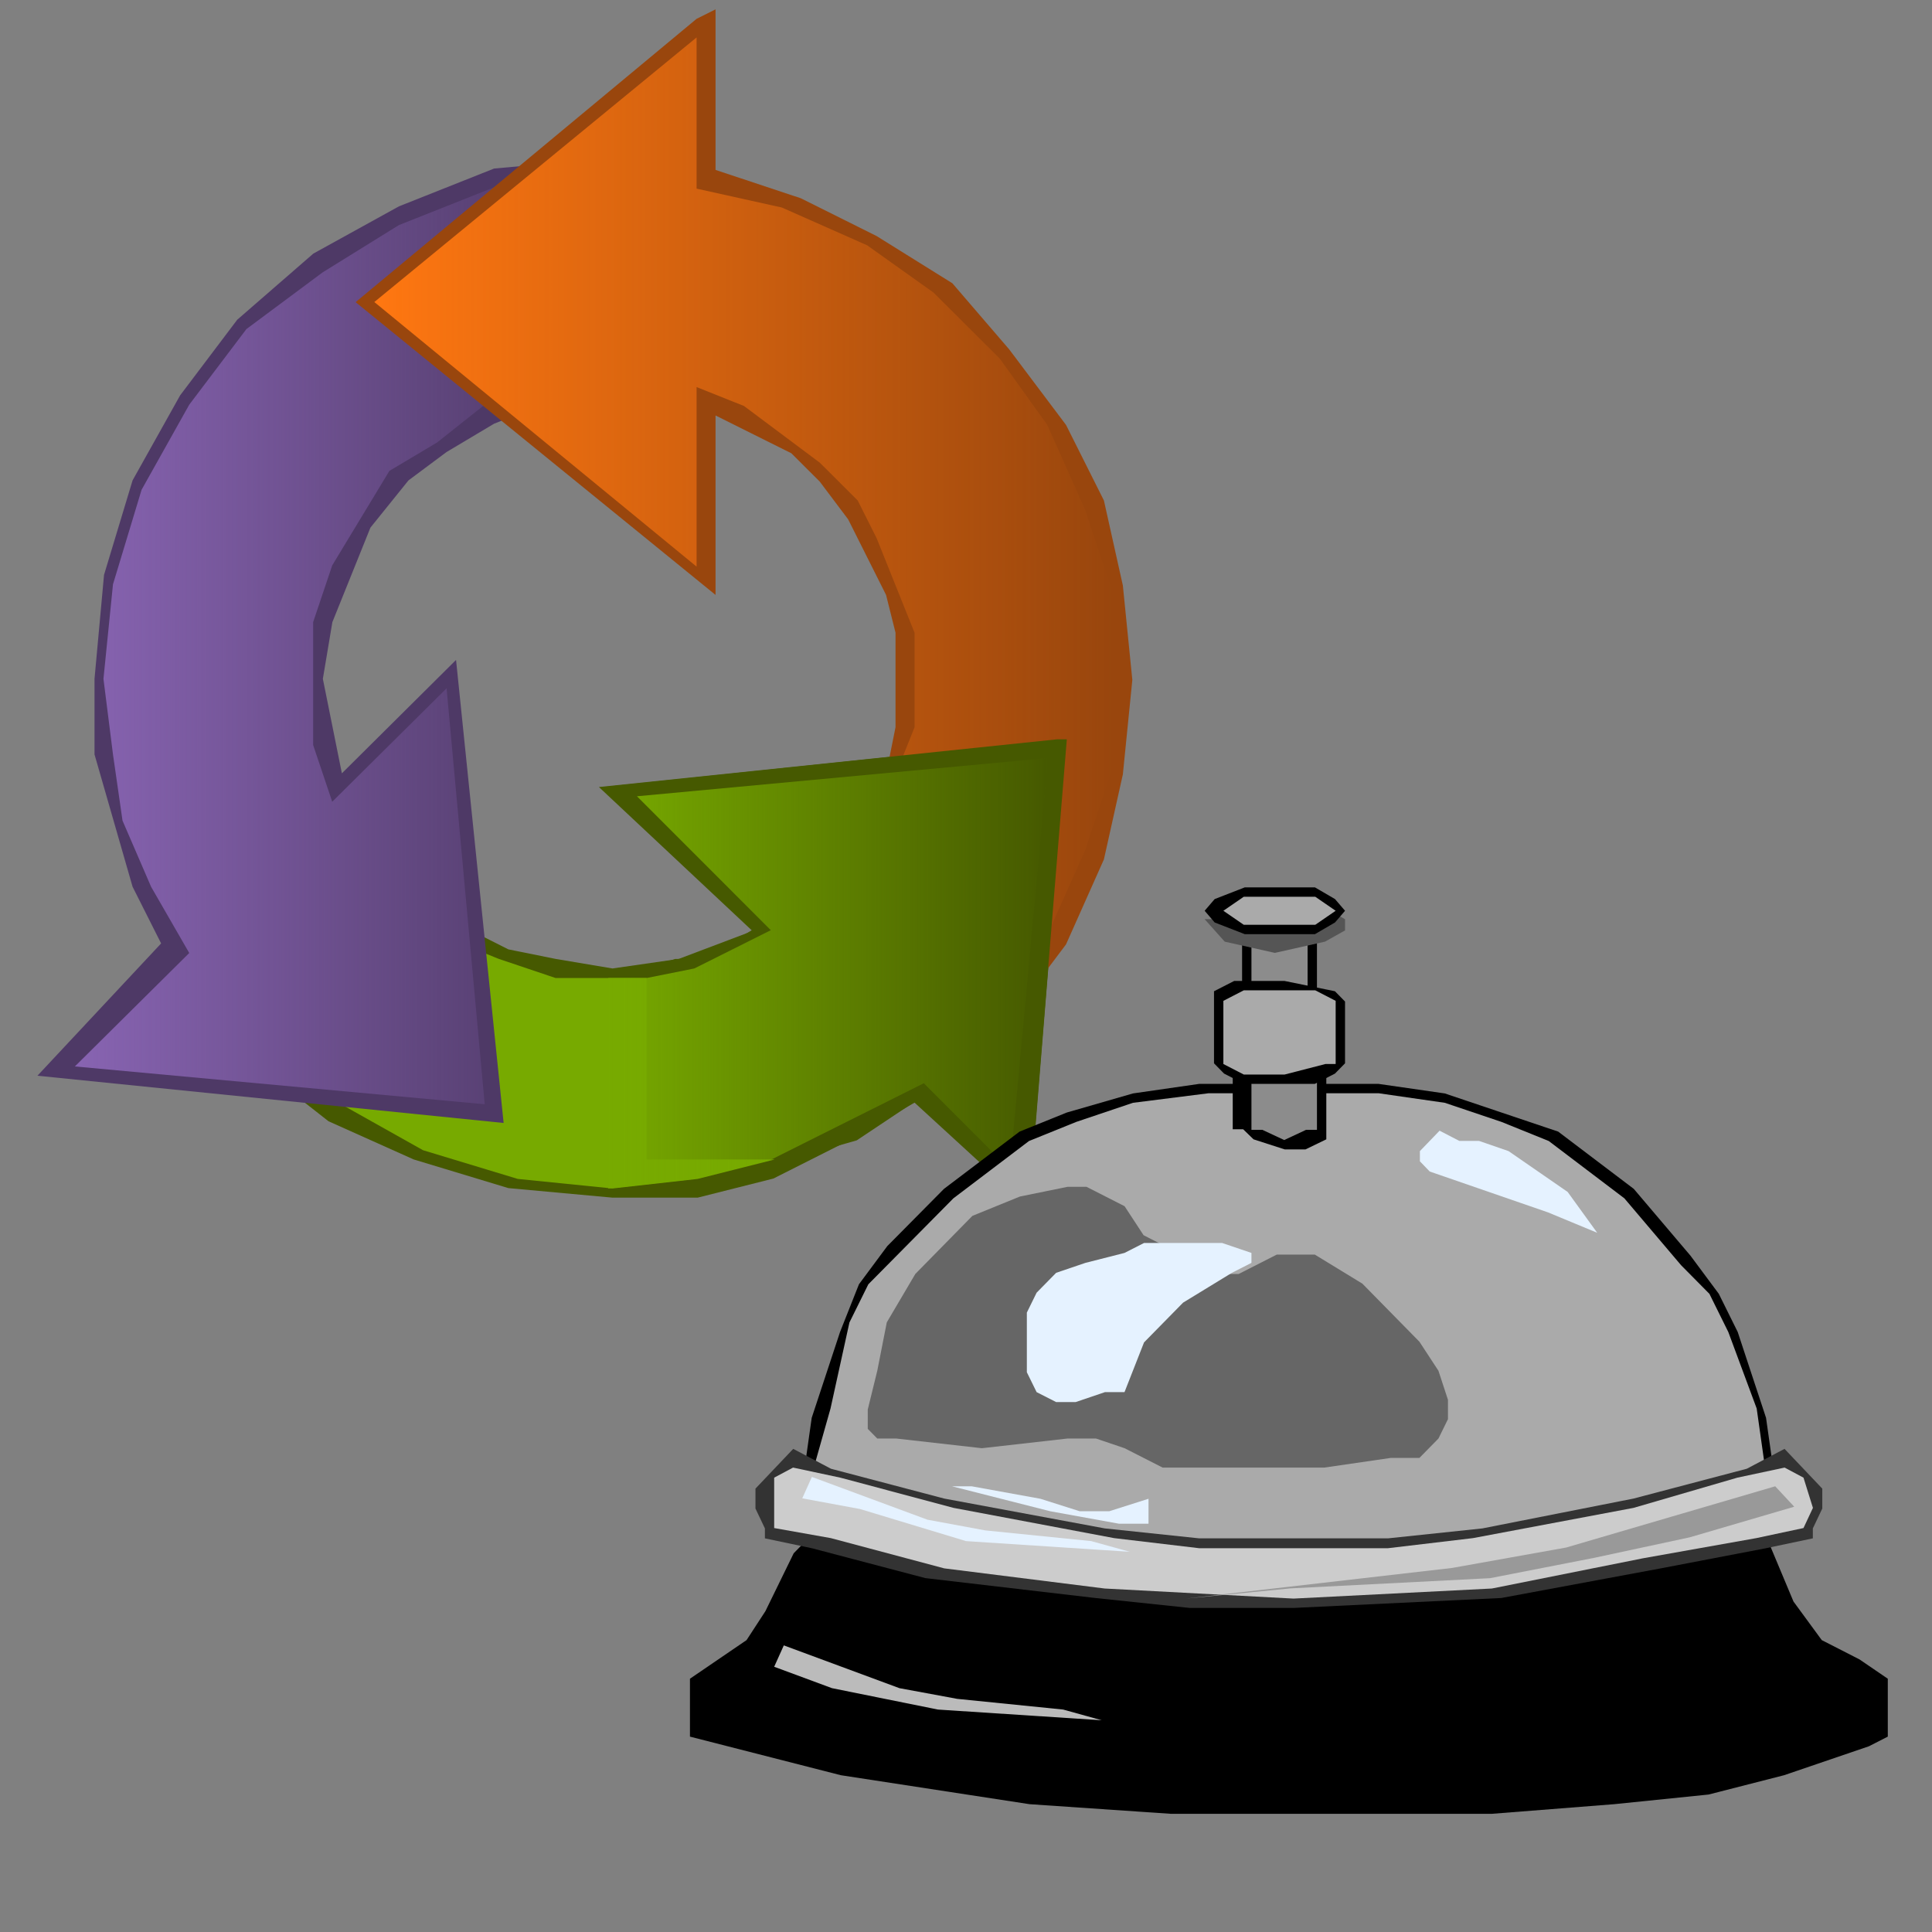 <?xml version="1.0" encoding="UTF-8" standalone="no"?>

<svg
 xmlns:dc="http://purl.org/dc/elements/1.1/"
   xmlns:cc="http://creativecommons.org/ns#"
   xmlns:rdf="http://www.w3.org/1999/02/22-rdf-syntax-ns#"
   xmlns:svg="http://www.w3.org/2000/svg"
   xmlns="http://www.w3.org/2000/svg"
   xmlns:xlink="http://www.w3.org/1999/xlink"
   xmlns:sodipodi="http://sodipodi.sourceforge.net/DTD/sodipodi-0.dtd"
   xmlns:inkscape="http://www.inkscape.org/namespaces/inkscape"
   id="svg2"
   version="1.1"
   inkscape:version="0.47 r22583"
   width="100"
   height="100"
   sodipodi:docname="process_service.svg">
  <rect width="100%" height="100%" fill="#808080" stroke="none"/>
  <defs
     id="defs74">
    <linearGradient
       inkscape:collect="always"
       id="linearGradient3672">
      <stop
         style="stop-color:#ff7711;stop-opacity:1;"
         offset="0"
         id="stop3674" />
      <stop
         style="stop-color:#ff7711;stop-opacity:0;"
         offset="1"
         id="stop3676" />
    </linearGradient>
    <linearGradient
       inkscape:collect="always"
       id="linearGradient3664">
      <stop
         style="stop-color:#8864b2;stop-opacity:1;"
         offset="0"
         id="stop3666" />
      <stop
         style="stop-color:#8864b2;stop-opacity:0;"
         offset="1"
         id="stop3668" />
    </linearGradient>
    <linearGradient
       inkscape:collect="always"
       id="linearGradient3656">
      <stop
         style="stop-color:#77aa00;stop-opacity:1;"
         offset="0"
         id="stop3658" />
      <stop
         style="stop-color:#77aa00;stop-opacity:0;"
         offset="1"
         id="stop3660" />
    </linearGradient>
    <inkscape:perspective
       sodipodi:type="inkscape:persp3d"
       inkscape:vp_x="0 : 0.5 : 1"
       inkscape:vp_y="0 : 1000 : 0"
       inkscape:vp_z="1 : 0.5 : 1"
       inkscape:persp3d-origin="0.5 : 0.33333333 : 1"
       id="perspective78" />
    <linearGradient
       inkscape:collect="always"
       xlink:href="#linearGradient3656"
       id="linearGradient3662"
       x1="507.812"
       y1="812.5"
       x2="875"
       y2="812.5"
       gradientUnits="userSpaceOnUse" />
    <linearGradient
       inkscape:collect="always"
       xlink:href="#linearGradient3664"
       id="linearGradient3670"
       x1="62.5"
       y1="535.157"
       x2="492.188"
       y2="535.157"
       gradientUnits="userSpaceOnUse" />
    <linearGradient
       inkscape:collect="always"
       xlink:href="#linearGradient3672"
       id="linearGradient3678"
       x1="312.5"
       y1="433.594"
       x2="929.688"
       y2="433.594"
       gradientUnits="userSpaceOnUse" />
  </defs>
  <sodipodi:namedview
     pagecolor="#ffffff"
     bordercolor="#666666"
     borderopacity="1"
     objecttolerance="10"
     gridtolerance="10"
     guidetolerance="10"
     inkscape:pageopacity="0"
     inkscape:pageshadow="2"
     inkscape:window-width="1680"
     inkscape:window-height="994"
     id="namedview72"
     showgrid="false"
     inkscape:zoom="7.49"
     inkscape:cx="50"
     inkscape:cy="50"
     inkscape:window-x="-4"
     inkscape:window-y="-4"
     inkscape:window-maximized="1"
     inkscape:current-layer="svg2" />
  <polygon
     points="1007.81,0 1007.81,1007.81 1007.81,1007.81 0,1007.81 0,0 "
     style="fill:#ffffff;fill-opacity:0;stroke:none"
     id="polygon4"
     transform="matrix(0.062,0,0,0.062,0,-5.859375e-5)" />
  <polygon
     points="0,1000 7.812,1007.81 7.812,1007.81 "
     style="fill:#555555;fill-opacity:1;stroke:none"
     id="polygon6"
     transform="matrix(0.062,0,0,0.062,0,-5.859375e-5)" />
  <polyline
     points="7.812 1007.81 0 1000"
     style="stroke:none"
     id="polyline8"
     transform="matrix(0.062,0,0,0.062,0,-5.859375e-5)" />
  <polygon
     points="274.246,936.065 345.366,967.953 424.39,991.869 511.314,999.841 582.436,999.841 645.654,983.897 708.872,952.009 764.188,920.122 859.016,1007.81 890.625,617.188 890.625,617.188 882.723,617.188 503.413,657.047 629.849,776.627 566.631,800.542 511.314,808.515 463.902,800.542 424.39,792.57 376.976,768.655 345.366,736.767 337.465,736.767 203.125,872.29 203.125,880.262 "
     style="fill:#465900;fill-opacity:1;stroke:none"
     id="polygon10"
     transform="matrix(0.062,0,0,0.062,0,-5.859375e-5)" />
  <polygon
     points="432.229,984.201 511.294,992.187 582.455,984.201 645.708,968.229 708.96,936.284 772.213,904.34 843.374,976.215 875,632.812 535.015,664.756 535.015,664.756 645.708,776.563 614.081,792.534 582.455,808.507 542.921,816.493 511.294,816.493 463.856,816.493 416.415,800.521 376.882,784.548 337.35,752.604 218.75,872.396 282.003,920.312 353.162,960.243 "
     style="fill:#77aa00;fill-opacity:1;stroke:none"
     id="polygon12"
     transform="matrix(0.062,0,0,0.062,0,-5.859375e-5)" />
  <polygon
     points="31.25,898.055 420.442,937.5 380.729,550.934 372.787,558.824 285.416,645.604 277.474,606.158 269.531,566.713 277.474,519.378 293.359,479.932 309.245,440.487 341.016,401.042 372.787,377.374 412.5,353.707 452.213,337.929 499.87,330.04 507.812,330.04 507.812,132.812 499.87,132.812 499.87,132.812 412.5,140.702 333.073,172.258 261.588,211.704 198.046,266.927 150.391,330.04 110.677,401.042 86.849,479.932 78.906,566.713 78.906,629.825 94.792,685.05 110.677,740.273 134.505,787.607 "
     style="fill:#4e3966;fill-opacity:1;stroke:none"
     id="polygon14"
     transform="matrix(0.062,0,0,0.062,0,-5.859375e-5)" />
  <polygon
     points="157.986,795.6 62.5,890.307 404.659,921.876 372.831,574.617 277.345,669.324 261.429,621.972 261.429,566.726 261.429,519.372 277.345,472.019 301.216,432.558 325.087,393.097 364.873,369.42 404.659,337.852 444.445,322.066 492.188,314.174 492.188,314.174 492.188,148.438 412.616,156.33 333.044,187.899 269.387,227.359 205.729,274.714 157.986,337.852 118.201,408.881 94.329,487.803 86.372,566.726 94.329,629.864 102.285,685.11 126.157,740.355 "
     style="fill:url(#linearGradient3670);fill-opacity:1;stroke:none"
     id="polygon16"
     transform="matrix(0.062,0,0,0.062,0,-5.859375e-5)" />
  <polygon
     points="747.619,567.636 747.619,607.059 739.711,646.484 723.895,678.023 700.171,717.448 834.604,859.374 842.512,851.49 889.958,788.411 921.589,717.448 937.406,646.484 945.313,567.636 937.406,488.787 921.589,417.823 889.958,354.745 842.512,291.666 795.065,236.473 731.802,197.048 668.54,165.509 597.371,141.855 597.371,141.855 597.371,7.812 581.555,15.697 296.875,252.242 597.371,496.673 597.371,346.86 629.002,362.63 660.633,378.4 684.357,402.055 708.08,433.594 723.895,465.133 739.711,496.673 747.619,528.212 "
     style="fill:#99460d;fill-opacity:1;stroke:none"
     id="polygon18"
     transform="matrix(0.062,0,0,0.062,0,-5.859375e-5)" />
  <polygon
     points="763.521,607.154 747.697,646.6 739.784,686.046 716.047,717.602 834.736,835.938 874.3,780.715 905.951,709.712 929.688,638.71 929.688,567.709 929.688,496.707 905.951,425.705 874.3,354.703 834.736,299.479 779.348,244.256 723.959,204.81 652.745,173.254 581.531,157.476 581.531,157.476 581.531,31.25 312.5,252.145 581.531,473.039 581.531,323.146 621.095,338.925 652.745,362.592 684.396,386.259 716.047,417.815 731.871,449.372 747.697,488.818 763.521,528.264 763.521,567.709 "
     style="fill:url(#linearGradient3678);fill-opacity:1;stroke:none"
     id="polygon20"
     transform="matrix(0.062,0,0,0.062,0,-5.859375e-5)" />
  <polygon
     points="539.859,967.953 539.859,967.953 603.635,967.953 659.439,967.953 715.243,952.009 763.074,920.122 858.737,1007.81 890.625,617.188 882.654,617.188 500,657.047 627.551,776.627 587.692,800.542 563.776,800.542 539.859,808.515 "
     style="fill:#465900;fill-opacity:1;stroke:none"
     id="polygon22"
     transform="matrix(0.062,0,0,0.062,0,-5.859375e-5)" />
  <polygon
     points="507.812,992.187 507.812,992.187 579.653,984.201 643.512,968.229 707.371,936.284 771.229,904.34 843.071,976.215 875,632.812 531.759,664.756 643.512,776.563 611.583,792.534 579.653,808.507 539.741,816.493 507.812,816.493 "
     style="fill:url(#linearGradient3662);fill-opacity:1;stroke:none"
     id="polygon24"
     transform="matrix(0.062,0,0,0.062,0,-5.859375e-5)" />
  <polygon
     points="1583.81,608 1583.81,1615.81 1583.81,1615.81 576,1615.81 576,608 "
     style="fill:#ffffff;fill-opacity:0;stroke:none"
     id="polygon26"
     transform="matrix(0.062,0,0,0.062,0,-5.859375e-5)" />
  <polygon
     points="1552.38,1385.34 1520.88,1369.23 1497.26,1337 1473.64,1280.61 1355.53,1272.55 1229.54,1264.49 1079.94,1256.44 812.22,1256.44 725.607,1264.49 694.111,1272.55 678.362,1280.61 662.614,1296.72 654.74,1312.83 638.992,1345.06 623.244,1369.23 599.622,1385.34 576,1401.46 576,1449.8 576,1449.8 607.496,1457.85 701.984,1482.02 859.464,1506.19 977.575,1514.25 1111.43,1514.25 1245.29,1514.25 1347.65,1506.19 1426.39,1498.14 1489.39,1482.02 1560.25,1457.85 1576,1449.8 1576,1401.46 "
     style="fill:#000000;fill-opacity:1;stroke:none"
     id="polygon28"
     transform="matrix(0.062,0,0,0.062,0,-5.859375e-5)" />
  <polygon
     points="1482.25,1271.3 1482.25,1263.33 1482.25,1239.43 1474.36,1183.67 1450.7,1111.98 1434.92,1080.12 1411.25,1048.26 1363.92,992.497 1332.37,968.601 1300.82,944.704 1253.49,928.772 1206.16,912.841 1150.94,904.875 1079.94,904.875 1001.06,904.875 945.843,912.841 890.624,928.772 851.182,944.704 819.629,968.601 788.076,992.497 740.745,1040.29 740.745,1040.29 717.08,1072.16 701.303,1111.98 677.638,1183.67 669.75,1239.43 669.75,1263.33 669.75,1271.3 677.638,1271.3 803.851,1287.23 930.065,1303.16 1079.94,1311.13 1229.82,1303.16 1356.04,1287.23 "
     style="fill:#000000;fill-opacity:1;stroke:none"
     id="polygon30"
     transform="matrix(0.062,0,0,0.062,0,-5.859375e-5)" />
  <polygon
     points="1356.09,1000.42 1403.43,1056.24 1427.1,1080.17 1442.88,1112.07 1466.55,1175.87 1474.44,1231.7 1474.44,1263.6 1340.31,1279.55 1214.07,1295.5 1079.94,1295.5 937.927,1295.5 819.58,1279.55 677.562,1263.6 677.562,1231.7 693.343,1175.87 709.121,1104.09 724.902,1072.19 748.571,1048.27 748.571,1048.27 795.91,1000.42 827.47,976.49 859.029,952.564 898.478,936.613 945.818,920.663 1008.94,912.688 1079.94,912.688 1150.95,912.688 1206.18,920.663 1253.52,936.613 1292.97,952.564 1324.53,976.49 "
     style="fill:#aaaaaa;fill-opacity:1;stroke:none"
     id="polygon32"
     transform="matrix(0.062,0,0,0.062,0,-5.859375e-5)" />
  <polygon
     points="915.012,1200.94 938.833,1209.02 970.596,1225.19 1002.36,1225.19 1105.59,1225.19 1161.17,1217.11 1184.99,1217.11 1200.87,1200.94 1208.81,1184.78 1208.81,1168.61 1200.87,1144.37 1184.99,1120.12 1137.35,1071.63 1097.65,1047.39 1065.88,1047.39 1034.12,1063.55 1026.18,1063.55 1010.3,1063.55 986.477,1047.39 954.714,1031.22 938.833,1006.98 922.952,998.894 907.071,990.812 891.19,990.812 891.19,990.812 851.487,998.894 811.784,1015.06 787.963,1039.3 764.14,1063.55 740.318,1103.96 732.378,1144.37 724.438,1176.7 724.438,1192.86 732.378,1200.94 748.259,1200.94 819.725,1209.02 891.19,1200.94 "
     style="fill:#666666;fill-opacity:1;stroke:none"
     id="polygon34"
     transform="matrix(0.062,0,0,0.062,0,-5.859375e-5)" />
  <polygon
     points="955.076,1120.69 987.684,1087.49 1028.44,1062.59 1044.75,1054.29 1044.75,1045.99 1020.29,1037.69 955.076,1037.69 955.076,1037.69 938.772,1045.99 906.163,1054.29 881.707,1062.59 865.402,1079.19 857.25,1095.79 857.25,1120.69 857.25,1145.6 865.402,1162.2 881.707,1170.5 898.01,1170.5 922.467,1162.2 938.772,1162.2 "
     style="fill:#e5f2ff;fill-opacity:1;stroke:none"
     id="polygon36"
     transform="matrix(0.062,0,0,0.062,0,-5.859375e-5)" />
  <polygon
     points="1036.94,748.625 1036.94,842.375 1099.44,842.375 1099.44,748.625 1090.51,748.625 1090.51,748.625 "
     style="fill:#000000;fill-opacity:1;stroke:none"
     id="polygon38"
     transform="matrix(0.062,0,0,0.062,0,-5.859375e-5)" />
  <polygon
     points="1044.75,756.438 1091.63,756.438 1091.63,756.438 1091.63,834.563 1044.75,834.563 "
     style="fill:#8c8c8c;fill-opacity:1;stroke:none"
     id="polygon40"
     transform="matrix(0.062,0,0,0.062,0,-5.859375e-5)" />
  <polygon
     points="1029.13,942.736 1037.81,942.736 1046.49,951.15 1072.53,959.563 1089.89,959.563 1107.25,951.15 1107.25,942.736 1107.25,850.188 1098.57,850.188 1098.57,850.188 1029.13,850.188 "
     style="fill:#000000;fill-opacity:1;stroke:none"
     id="polygon42"
     transform="matrix(0.062,0,0,0.062,0,-5.859375e-5)" />
  <polygon
     points="1044.75,943.227 1044.75,858 1099.44,858 1099.44,858 1099.44,943.227 1090.32,943.227 1072.09,951.75 1053.86,943.227 "
     style="fill:#8c8c8c;fill-opacity:1;stroke:none"
     id="polygon44"
     transform="matrix(0.062,0,0,0.062,0,-5.859375e-5)" />
  <polygon
     points="1099.44,936.125 1107.25,943.938 1107.25,943.938 "
     style="fill:#000000;fill-opacity:1;stroke:none"
     id="polygon46"
     transform="matrix(0.062,0,0,0.062,0,-5.859375e-5)" />
  <polygon
     points="1030.33,818.938 1013.5,827.531 1013.5,827.531 1013.5,836.125 1013.5,887.689 1021.91,896.282 1038.74,904.875 1072.4,904.875 1097.64,904.875 1114.46,896.282 1122.88,887.689 1122.88,836.125 1114.46,827.531 1072.4,818.938 1047.15,818.938 "
     style="fill:#000000;fill-opacity:1;stroke:none"
     id="polygon48"
     transform="matrix(0.062,0,0,0.062,0,-5.859375e-5)" />
  <polygon
     points="1115.06,835.539 1115.06,888.274 1106.54,888.274 1072.45,897.063 1038.36,897.063 1021.31,888.274 1021.31,835.539 1038.36,826.75 1072.45,826.75 1072.45,826.75 1098.02,826.75 "
     style="fill:#aaaaaa;fill-opacity:1;stroke:none"
     id="polygon50"
     transform="matrix(0.062,0,0,0.062,0,-5.859375e-5)" />
  <polygon
     points="1122.88,776.749 1106.14,786.125 1064.28,795.5 1022.43,786.125 1014.06,776.749 1005.69,767.375 1014.06,767.375 1022.43,758 1064.28,748.625 1106.14,758 1122.88,767.375 1122.88,767.375 "
     style="fill:#555555;fill-opacity:1;stroke:none"
     id="polygon52"
     transform="matrix(0.062,0,0,0.062,0,-5.859375e-5)" />
  <polygon
     points="1005.69,760.344 1014.06,770.11 1039.17,779.875 1064.28,779.875 1097.76,779.875 1114.51,770.11 1122.88,760.344 1114.51,750.578 1097.76,740.812 1064.28,740.812 1039.17,740.812 1014.06,750.578 1005.69,760.344 "
     style="fill:#000000;fill-opacity:1;stroke:none"
     id="polygon54"
     transform="matrix(0.062,0,0,0.062,0,-5.859375e-5)" />
  <polygon
     points="1063.93,772.063 1038.36,772.063 1021.31,760.344 1038.36,748.625 1063.93,748.625 1063.93,748.625 1098.02,748.625 1115.06,760.344 1098.02,772.063 "
     style="fill:#aaaaaa;fill-opacity:1;stroke:none"
     id="polygon56"
     transform="matrix(0.062,0,0,0.062,0,-5.859375e-5)" />
  <polygon
     points="1234.72,952.46 1218.27,952.46 1218.27,952.46 1201.82,943.938 1193.6,952.46 1185.38,960.982 1185.38,969.506 1193.6,978.029 1242.94,995.074 1292.28,1012.12 1333.4,1029.17 1341.63,1037.69 1333.4,1029.17 1308.73,995.074 1259.39,960.982 "
     style="fill:#e5f2ff;fill-opacity:1;stroke:none"
     id="polygon58"
     transform="matrix(0.062,0,0,0.062,0,-5.859375e-5)" />
  <polygon
     points="630.688,1242.76 630.688,1259.37 638.569,1275.97 638.569,1284.27 677.977,1292.57 772.556,1317.47 914.427,1334.07 993.242,1342.37 1079.94,1342.37 1253.34,1334.07 1387.33,1309.17 1474.02,1292.57 1513.43,1284.27 1513.43,1275.97 1521.31,1259.37 1521.31,1242.76 1513.43,1234.46 1497.67,1217.86 1489.79,1209.56 1489.79,1209.56 1458.26,1226.17 1363.68,1251.07 1237.57,1275.97 1158.76,1284.27 1079.94,1284.27 1001.12,1284.27 922.308,1275.97 788.321,1251.07 693.741,1226.17 662.214,1209.56 654.332,1217.86 638.569,1234.46 "
     style="fill:#333333;fill-opacity:1;stroke:none"
     id="polygon60"
     transform="matrix(0.062,0,0,0.062,0,-5.859375e-5)" />
  <polygon
     points="922.236,1326.15 788.216,1309.32 693.614,1284.08 646.313,1275.67 646.313,1250.43 646.313,1233.6 662.08,1225.19 701.497,1233.6 796.099,1258.84 930.119,1284.08 1001.07,1292.5 1079.91,1292.5 1079.91,1292.5 1158.74,1292.5 1229.69,1284.08 1363.71,1258.84 1450.43,1233.6 1489.85,1225.19 1505.62,1233.6 1513.5,1258.84 1505.62,1275.67 1466.2,1284.08 1371.6,1300.91 1245.46,1326.15 1079.91,1334.56 "
     style="fill:#cccccc;fill-opacity:1;stroke:none"
     id="polygon62"
     transform="matrix(0.062,0,0,0.062,0,-5.859375e-5)" />
  <polygon
     points="822.554,1277.64 911.019,1286.57 943.188,1295.5 806.468,1286.57 718.004,1259.79 669.75,1250.86 677.792,1233 677.792,1233 726.047,1250.86 774.299,1268.71 "
     style="fill:#e5f2ff;fill-opacity:1;stroke:none"
     id="polygon64"
     transform="matrix(0.062,0,0,0.062,0,-5.859375e-5)" />
  <polygon
     points="1307.45,1291.95 1212.23,1308.99 990.062,1334.56 1077.34,1326.04 1243.97,1317.52 1331.25,1300.47 1410.59,1283.43 1497.87,1257.86 1482.01,1240.81 1482.01,1240.81 1394.72,1266.38 "
     style="fill:#999999;fill-opacity:1;stroke:none"
     id="polygon66"
     transform="matrix(0.062,0,0,0.062,0,-5.859375e-5)" />
  <polygon
     points="799.116,1418.27 887.581,1427.2 919.75,1436.13 783.031,1427.2 694.567,1409.34 646.313,1391.48 654.355,1373.63 654.355,1373.63 702.608,1391.48 750.862,1409.34 "
     style="fill:#bbbbbb;fill-opacity:1;stroke:none"
     id="polygon68"
     transform="matrix(0.062,0,0,0.062,0,-5.859375e-5)" />
  <polygon
     points="868.577,1251.23 811.156,1240.81 794.75,1240.81 876.781,1261.65 934.202,1272.06 958.812,1272.06 958.812,1251.23 958.812,1251.23 926,1261.65 901.39,1261.65 "
     style="fill:#e5f2ff;fill-opacity:1;stroke:none"
     id="polygon70"
     transform="matrix(0.062,0,0,0.062,0,-5.859375e-5)" />
</svg>
